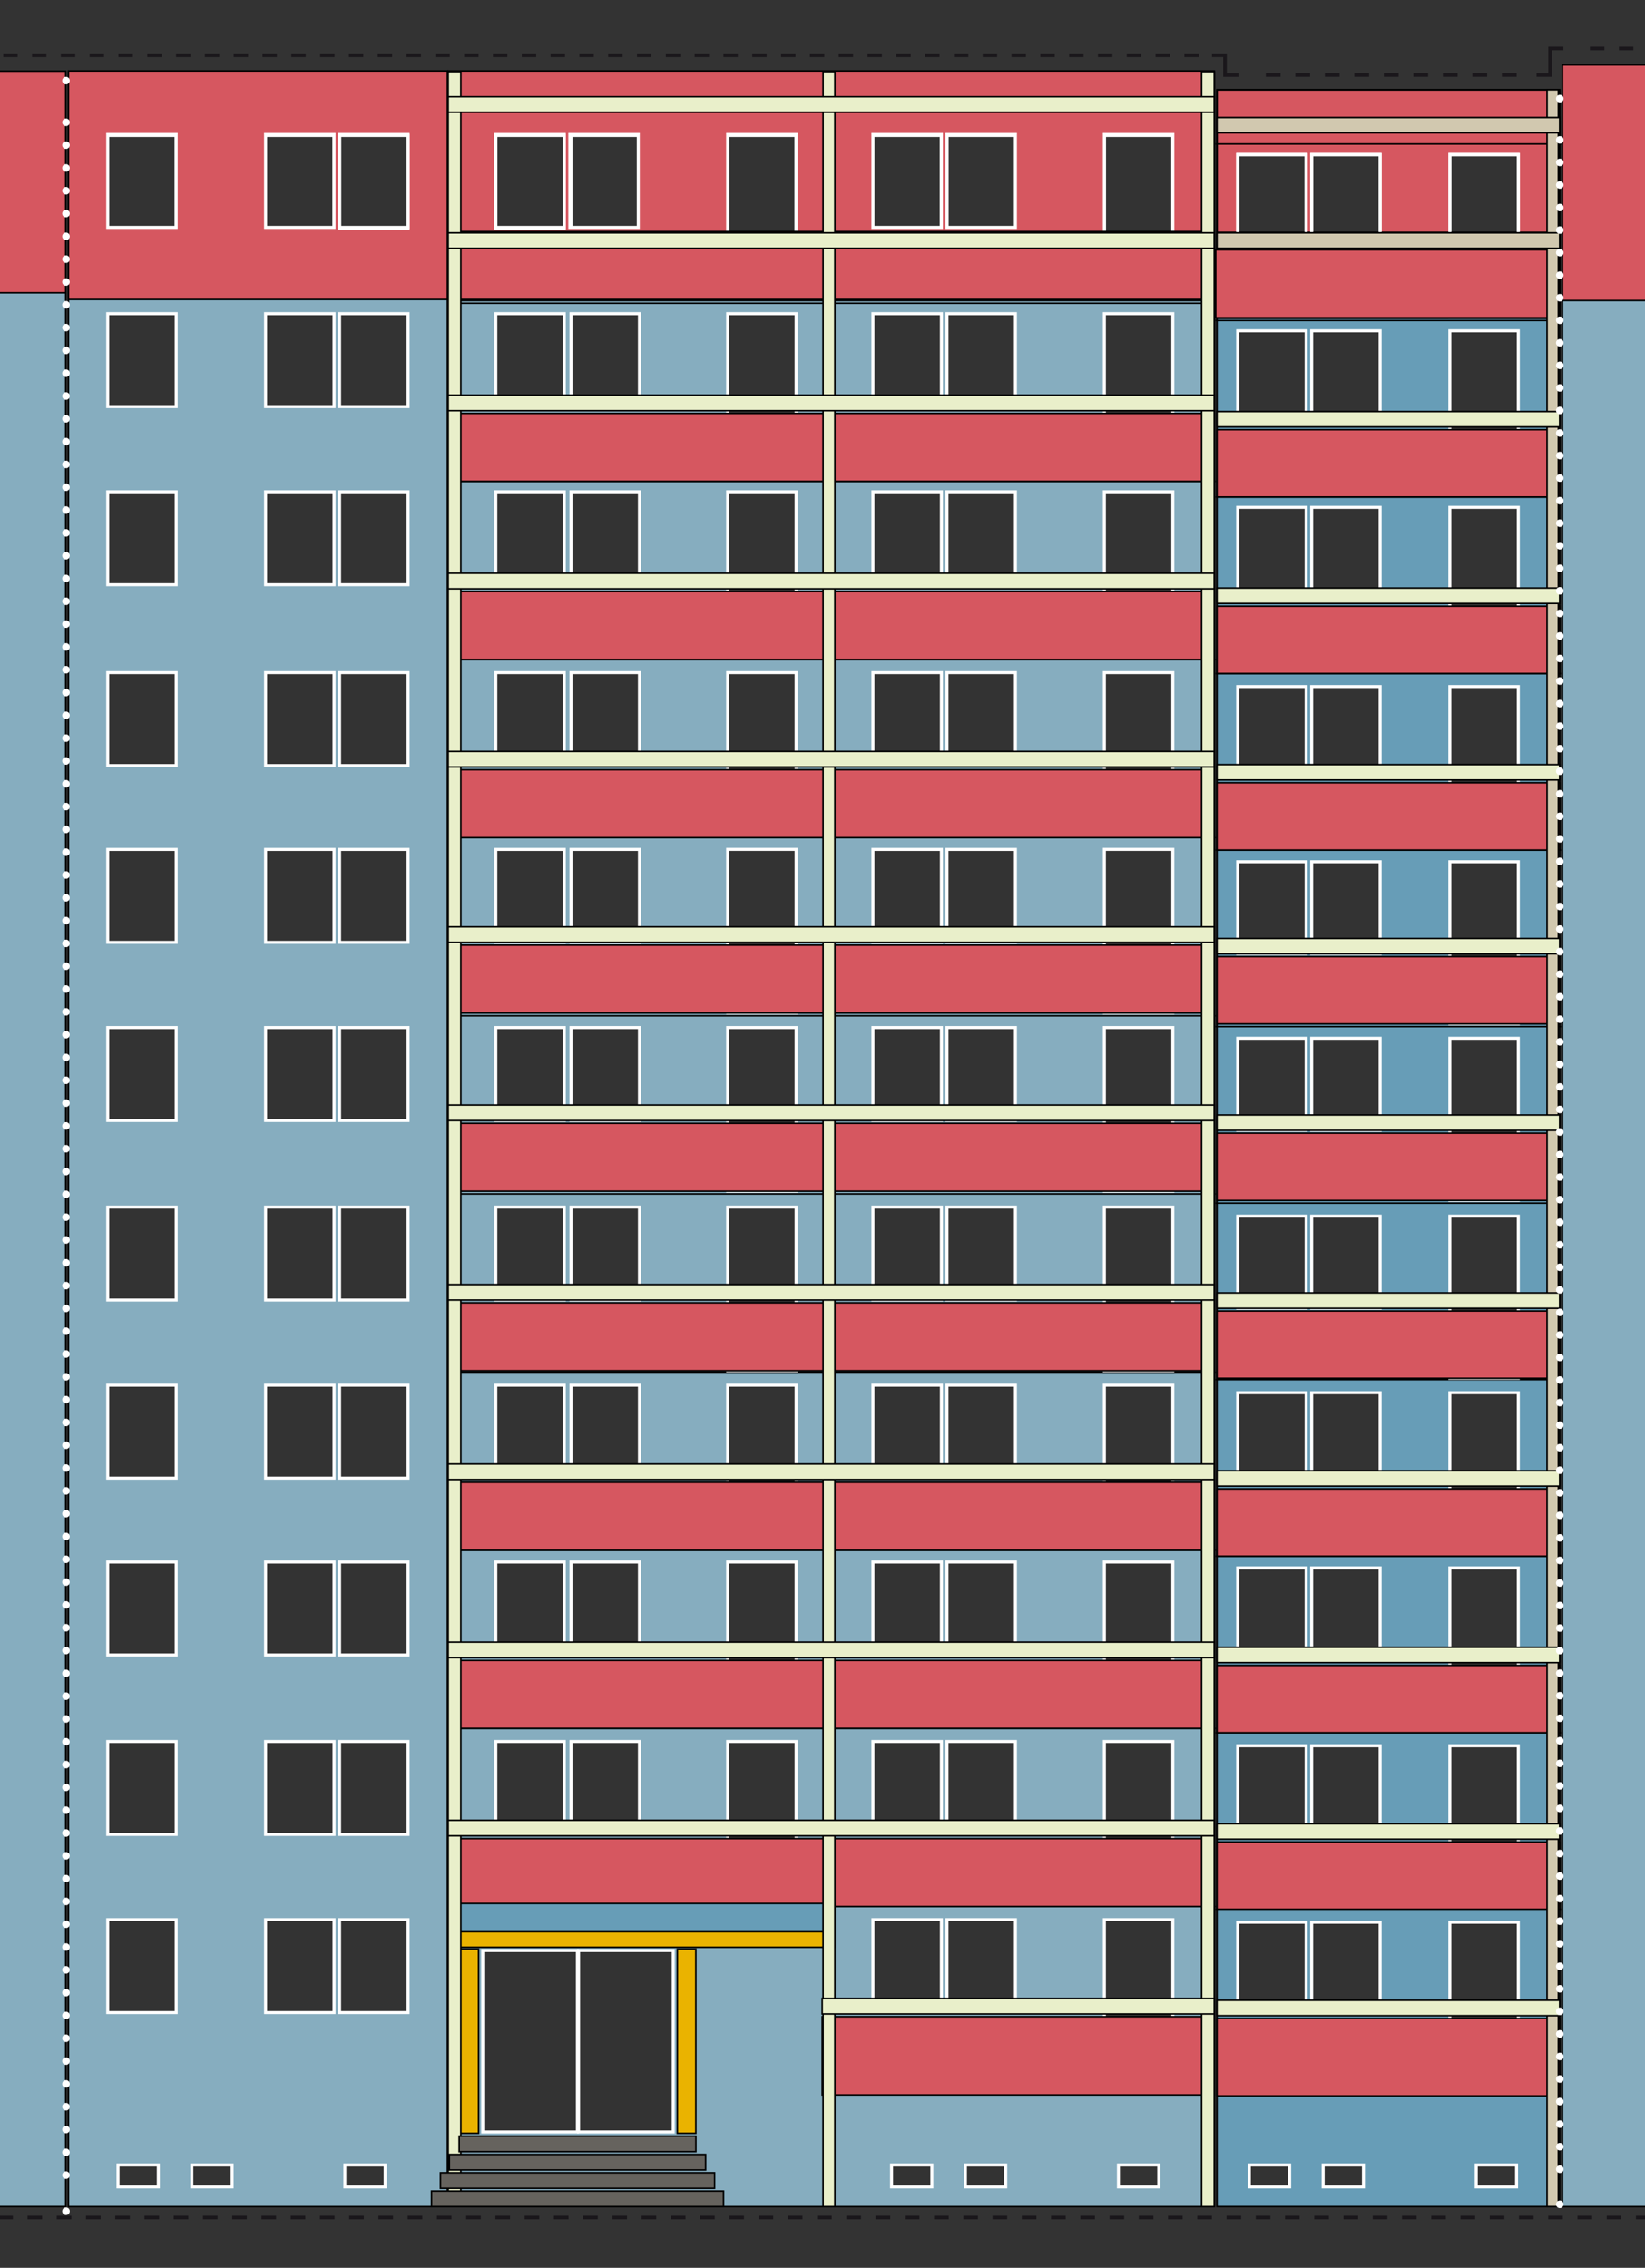 <svg xmlns="http://www.w3.org/2000/svg" xmlns:xlink="http://www.w3.org/1999/xlink" viewBox="0 0 378 521"><rect x="0" y="0" width="378" height="521" fill="#333333" stroke="none"/><defs><style>.cls-1,.cls-10,.cls-11,.cls-12,.cls-16,.cls-17,.cls-18,.cls-6,.cls-7,.cls-8,.cls-9{fill:none;}.cls-2{clip-path:url(#clip-path);}.cls-3{fill:#86adbf;}.cls-4{fill:#679db7;}.cls-5{fill:#d65760;}.cls-10,.cls-6,.cls-7,.cls-8,.cls-9{stroke:#1a171b;stroke-width:0.83px;}.cls-6{stroke-dasharray:3.31 3.31;}.cls-7{stroke-dasharray:3.39 3.39;}.cls-8{stroke-dasharray:3.33 3.33;}.cls-9{stroke-dasharray:3.36 3.36;}.cls-11{stroke:#000;stroke-width:0.35px;}.cls-12,.cls-16,.cls-17,.cls-18{stroke:#fff;}.cls-12{stroke-width:0.69px;}.cls-13{fill:#d1c8af;}.cls-14{fill:#eab300;}.cls-15{fill:#e9efca;}.cls-16,.cls-17,.cls-18{stroke-linecap:round;stroke-linejoin:round;stroke-width:1.74px;}.cls-16{stroke-dasharray:0 5.24;}.cls-18{stroke-dasharray:0 5.18;}.cls-19{fill:#66635e;}</style><clipPath id="clip-path"><rect class="cls-1" x="-168" y="-192.34" width="1162.35" height="703.01"/></clipPath></defs><title>LIEBLINGSPLATTE</title><g id="Layer_5" data-name="Layer 5"><g class="cls-2"><path class="cls-3" d="M15.73,64.09V506.93H102.8V64.09ZM36.37,502.41H27.12v-5h9.25Zm4.13-40.05H24.76V441H40.5Zm0-40.93H24.76V400.08H40.5Zm0-41.23H24.76V358.85H40.5Zm0-40.62H24.76V318.23H40.5Zm0-40.92H24.76V277.31H40.5Zm0-41.24H24.76V236.07H40.5Zm0-40.92H24.76V195.15H40.5Zm0-40.62H24.76V154.53H40.5Zm0-41.55H24.76V113H40.5Zm0-40.92H24.76V72.06H40.5Zm12.83,409H44.08v-5h9.25Zm23.44-40.05H61V441H76.77Zm0-40.93H61V400.08H76.77Zm0-41.23H61V358.85H76.77Zm0-40.62H61V318.23H76.77Zm0-40.92H61V277.31H76.77Zm0-41.24H61V236.07H76.77Zm0-40.92H61V195.15H76.77Zm0-40.62H61V154.53H76.77Zm0-41.55H61V113H76.77Zm0-40.92H61V72.06H76.77Zm11.74,409H79.25v-5h9.26Zm5.26-40.05H78V441H93.77Zm0-40.93H78V400.08H93.77Zm0-41.23H78V358.85H93.77Zm0-40.62H78V318.23H93.77Zm0-40.92H78V277.31H93.77Zm0-41.24H78V236.07H93.77Zm0-40.92H78V195.15H93.77Zm0-40.62H78V154.53H93.77Zm0-41.55H78V113H93.77Zm0-40.92H78V72.06H93.77Z"/></g><path class="cls-4" d="M279.65,66.44V506.93h78.74V66.44Zm16.68,436h-9.25v-5h9.25Zm3.8-39.65H284.4V441.61h15.73Zm0-40.56H284.4V401.06h15.73Zm0-40.86H284.4V360.19h15.73Zm0-40.24H284.4V320h15.73Zm0-40.56H284.4V279.39h15.73Zm0-40.86H284.4V238.53h15.73Zm0-40.56H284.4V198h15.73Zm0-40.25H284.4V157.73h15.73Zm0-41.17H284.4V116.56h15.73Zm0-40.55H284.4V76h15.73Zm13.16,405.26H304v-5h9.25Zm3.85-39.65H301.4V441.61h15.74Zm0-40.56H301.4V401.06h15.74Zm0-40.86H301.4V360.19h15.74Zm0-40.24H301.4V320h15.74Zm0-40.56H301.4V279.39h15.74Zm0-40.86H301.4V238.53h15.74Zm0-40.56H301.4V198h15.74Zm0-40.25H301.4V157.73h15.74Zm0-41.17H301.4V116.56h15.74Zm0-40.55H301.4V76h15.74Zm31.33,405.26h-9.25v-5h9.25Zm.41-23.56H333.15V441.61h15.73Zm0-40.55H333.15V401.06h15.73Zm0-40.87H333.15V360.19h15.73Zm0-40.24H333.15V320h15.73Zm0-40.56H333.15V279.39h15.73Zm0-40.86H333.15V238.53h15.73Zm0-40.56H333.15V198h15.73Zm0-40.24H333.15V157.73h15.73Zm0-41.17H333.15V116.56h15.73Zm0-40.56H333.15V76h15.73Z"/><path class="cls-3" d="M103,65.92v441H279v-441Zm28.22,6.14h15.73V93.41H131.21Zm0,40.92h15.73v21.35H131.21Zm0,41.55h15.73v21.35H131.21Zm0,40.62h15.73V216.5H131.21Zm0,40.92h15.73v21.35H131.21Zm0,41.24h15.73v21.35H131.21Zm0,40.92h15.73v21.35H131.21Zm0,40.62h15.73V380.2H131.21Zm0,41.23h15.73v21.35H131.21Zm-17.28-328h15.74V93.41H113.93Zm0,40.92h15.74v21.35H113.93Zm0,41.55h15.74v21.35H113.93Zm0,40.62h15.74V216.5H113.93Zm0,40.92h15.74v21.35H113.93Zm0,41.24h15.74v21.35H113.93Zm0,40.92h15.74v21.35H113.93Zm0,40.62h15.74V380.2H113.93Zm0,41.23h15.74v21.35H113.93Zm18.75,89.71H110.93V448.11h21.75Zm22,0H133V448.11H154.7ZM183,437.67H167.21V400.08H183Zm0-41.23H167.21V358.85H183Zm0-40.62H167.21V318.23H183Zm0-40.92H167.21V277.31H183Zm0-41.24H167.21V236.07H183Zm0-40.93H167.21V195.14H183Zm0-40.61H167.21V154.53H183Zm0-41.55H167.21V113H183Zm0-40.92H167.21V72.06H183Zm31.18,392.76h-9.25v-5h9.25Zm2.2-40.05H200.59V441h15.74Zm0-40.93H200.59V400.08h15.74Zm0-41.23H200.59V358.85h15.74Zm0-40.62H200.59V318.23h15.74Zm0-40.92H200.59V277.31h15.74Zm0-41.24H200.59V236.07h15.74Zm0-40.92H200.59V195.15h15.74Zm0-40.62H200.59V154.53h15.74Zm0-41.55H200.59V113h15.74Zm0-40.92H200.59V72.06h15.74Zm14.76,409h-9.25v-5h9.25Zm2.25-40.05H217.6V441h15.74Zm0-40.93H217.6V400.08h15.74Zm0-41.23H217.6V358.85h15.74Zm0-40.62H217.6V318.23h15.74Zm0-40.92H217.6V277.31h15.74Zm0-41.24H217.6V236.07h15.74Zm0-40.92H217.6V195.15h15.74Zm0-40.62H217.6V154.53h15.74Zm0-41.55H217.6V113h15.74Zm0-40.92H217.6V72.06h15.74Zm32.93,409H257v-5h9.26Zm3.24-23.81H253.77V441h15.74Zm0-40.93H253.77V400.08h15.74Zm0-41.23H253.77V358.85h15.74Zm0-40.62H253.77V318.23h15.74Zm0-40.92H253.77V277.31h15.74Zm0-41.24H253.77V236.07h15.74Zm0-40.93H253.77V195.14h15.74Zm0-40.61H253.77V154.53h15.74Zm0-41.55H253.77V113h15.74Zm0-40.92H253.77V72.06h15.74Z"/><path class="cls-5" d="M279.65,20.63v52.5h78.74V20.63Zm20.48,36.09H284.4V35.57h15.73Zm17,0H301.4V35.57h15.74Zm31.74,16.09H333.15V35.57h15.73Z"/><line class="cls-6" x1="-158.14" y1="12.7" x2="275.47" y2="12.7"/><line class="cls-7" x1="290.87" y1="17.23" x2="349.97" y2="17.23"/><line class="cls-8" x1="365.34" y1="11.13" x2="533.1" y2="11.13"/><g class="cls-2"><line class="cls-9" x1="869.84" y1="509.44" x2="-161.08" y2="509.44"/><path class="cls-10" d="M-164.16,509.44h-3.07v-3m1048.2.84-1.89,2.19H876m25.81-29.35v3l-1.89,2.19m-.75-453.63,2.64,2.64v3M883.29,10.58l-2.64,2.64,2.64,2.64M901.81-11v3.1l-2.64,2.64m.55-141.39,2.09,2.15v3.11M857-187.64h3l2.09,2.16m-305.3,0,2.16-2.15h3m-46.18,46.1v-3.06l2.16-2.15m-.2,138.49-2-1.76v-3.06m20.37,24.21h3.05l-2-1.76M353.08,17.24h3.11V11.13h3.05M278.5,12.7h3v4.54h3.11m-451.88-1.51v-3h3"/></g><rect class="cls-11" x="102.99" y="16.45" width="176.02" height="490.49"/><rect class="cls-11" x="279.65" y="20.63" width="78.74" height="486.3"/><rect class="cls-11" x="15.73" y="16.45" width="87.07" height="490.49"/><line class="cls-11" x1="102.68" y1="437.99" x2="279.34" y2="437.99"/><line class="cls-11" x1="279.33" y1="438.61" x2="358.71" y2="438.61"/><line class="cls-11" x1="102.68" y1="397.07" x2="279.34" y2="397.07"/><line class="cls-11" x1="279.33" y1="398.06" x2="358.71" y2="398.06"/><line class="cls-11" x1="102.68" y1="356.14" x2="279.34" y2="356.14"/><line class="cls-11" x1="279.33" y1="357.51" x2="358.71" y2="357.51"/><line class="cls-11" x1="102.68" y1="315.22" x2="279.34" y2="315.22"/><line class="cls-11" x1="279.33" y1="316.95" x2="358.71" y2="316.95"/><line class="cls-11" x1="102.68" y1="274.29" x2="279.34" y2="274.29"/><line class="cls-11" x1="279.33" y1="276.4" x2="358.71" y2="276.4"/><line class="cls-11" x1="102.68" y1="233.37" x2="279.34" y2="233.37"/><line class="cls-11" x1="279.33" y1="235.85" x2="358.71" y2="235.85"/><line class="cls-11" x1="102.68" y1="192.44" x2="279.34" y2="192.44"/><line class="cls-11" x1="279.33" y1="195.29" x2="358.71" y2="195.29"/><line class="cls-11" x1="102.68" y1="151.52" x2="279.34" y2="151.52"/><line class="cls-11" x1="279.33" y1="154.74" x2="358.71" y2="154.74"/><line class="cls-11" x1="102.68" y1="110.59" x2="279.34" y2="110.59"/><line class="cls-11" x1="279.33" y1="114.19" x2="358.71" y2="114.19"/><line class="cls-11" x1="102.68" y1="69.67" x2="279.34" y2="69.67"/><line class="cls-11" x1="279.33" y1="73.63" x2="358.71" y2="73.63"/><line class="cls-11" x1="279.33" y1="33.08" x2="358.71" y2="33.08"/><rect class="cls-12" x="253.77" y="400.08" width="15.73" height="37.59"/><rect class="cls-12" x="333.15" y="401.06" width="15.73" height="37.24"/><rect class="cls-12" x="253.77" y="441.01" width="15.73" height="37.59"/><rect class="cls-12" x="333.15" y="441.61" width="15.73" height="37.24"/><rect class="cls-12" x="253.77" y="358.85" width="15.73" height="37.59"/><rect class="cls-12" x="333.15" y="360.19" width="15.73" height="37.24"/><rect class="cls-12" x="253.77" y="318.23" width="15.73" height="37.59"/><rect class="cls-12" x="333.15" y="319.95" width="15.73" height="37.24"/><rect class="cls-12" x="253.77" y="277.31" width="15.73" height="37.59"/><rect class="cls-12" x="333.15" y="279.39" width="15.73" height="37.24"/><rect class="cls-12" x="253.77" y="236.07" width="15.73" height="37.59"/><rect class="cls-12" x="333.15" y="238.53" width="15.73" height="37.24"/><rect class="cls-12" x="253.77" y="195.14" width="15.73" height="37.59"/><rect class="cls-12" x="333.15" y="197.98" width="15.73" height="37.24"/><rect class="cls-12" x="253.77" y="154.53" width="15.73" height="37.59"/><rect class="cls-12" x="333.15" y="157.73" width="15.73" height="37.24"/><rect class="cls-12" x="253.77" y="112.98" width="15.73" height="37.59"/><rect class="cls-12" x="333.15" y="116.56" width="15.73" height="37.24"/><rect class="cls-12" x="253.77" y="72.06" width="15.73" height="37.59"/><rect class="cls-12" x="333.15" y="76" width="15.73" height="37.24"/><rect class="cls-12" x="253.77" y="31.13" width="15.73" height="37.59"/><rect class="cls-12" x="333.15" y="35.45" width="15.73" height="37.24"/><rect class="cls-12" x="167.21" y="400.08" width="15.73" height="37.59"/><rect class="cls-12" x="167.21" y="358.85" width="15.73" height="37.59"/><rect class="cls-12" x="167.21" y="318.23" width="15.73" height="37.59"/><rect class="cls-12" x="167.21" y="277.31" width="15.73" height="37.59"/><rect class="cls-12" x="167.21" y="236.07" width="15.73" height="37.59"/><rect class="cls-12" x="167.21" y="195.14" width="15.73" height="37.59"/><rect class="cls-12" x="167.21" y="154.53" width="15.73" height="37.59"/><rect class="cls-12" x="167.21" y="112.98" width="15.73" height="37.59"/><rect class="cls-12" x="167.21" y="72.06" width="15.73" height="37.59"/><rect class="cls-12" x="167.21" y="31.13" width="15.73" height="37.59"/><rect class="cls-12" x="24.76" y="31.13" width="15.73" height="21.35"/><rect class="cls-12" x="24.76" y="72.06" width="15.73" height="21.35"/><rect class="cls-12" x="24.76" y="112.98" width="15.73" height="21.35"/><rect class="cls-12" x="24.76" y="154.53" width="15.73" height="21.35"/><rect class="cls-12" x="24.76" y="195.15" width="15.73" height="21.35"/><rect class="cls-12" x="24.76" y="236.07" width="15.73" height="21.35"/><rect class="cls-12" x="24.76" y="277.31" width="15.73" height="21.35"/><rect class="cls-12" x="24.76" y="318.23" width="15.73" height="21.35"/><rect class="cls-12" x="24.76" y="358.85" width="15.73" height="21.35"/><rect class="cls-12" x="24.76" y="400.08" width="15.73" height="21.35"/><rect class="cls-12" x="24.76" y="441.01" width="15.73" height="21.35"/><rect class="cls-12" x="257.01" y="497.37" width="9.26" height="5.04"/><rect class="cls-12" x="79.25" y="497.37" width="9.26" height="5.04"/><rect class="cls-12" x="339.22" y="497.37" width="9.26" height="5.04"/><rect class="cls-12" x="221.84" y="497.37" width="9.26" height="5.04"/><rect class="cls-12" x="44.08" y="497.37" width="9.26" height="5.04"/><rect class="cls-12" x="304.04" y="497.37" width="9.26" height="5.04"/><rect class="cls-12" x="204.87" y="497.37" width="9.26" height="5.04"/><rect class="cls-12" x="27.12" y="497.37" width="9.26" height="5.04"/><rect class="cls-12" x="287.08" y="497.37" width="9.26" height="5.04"/><rect class="cls-12" x="217.6" y="400.08" width="15.73" height="21.35"/><rect class="cls-12" x="301.4" y="401.06" width="15.73" height="21.15"/><rect class="cls-12" x="217.6" y="441.01" width="15.73" height="21.35"/><rect class="cls-12" x="301.4" y="441.61" width="15.73" height="21.15"/><rect class="cls-12" x="217.6" y="358.85" width="15.73" height="21.35"/><rect class="cls-12" x="301.4" y="360.19" width="15.73" height="21.15"/><rect class="cls-12" x="217.6" y="318.23" width="15.73" height="21.35"/><rect class="cls-12" x="301.4" y="319.95" width="15.73" height="21.15"/><rect class="cls-12" x="217.6" y="277.31" width="15.73" height="21.35"/><rect class="cls-12" x="301.4" y="279.39" width="15.73" height="21.15"/><rect class="cls-12" x="217.6" y="236.07" width="15.73" height="21.35"/><rect class="cls-12" x="301.4" y="238.53" width="15.73" height="21.15"/><rect class="cls-12" x="217.6" y="195.15" width="15.73" height="21.35"/><rect class="cls-12" x="301.4" y="197.98" width="15.73" height="21.15"/><rect class="cls-12" x="217.6" y="154.53" width="15.73" height="21.35"/><rect class="cls-12" x="301.4" y="157.73" width="15.73" height="21.15"/><rect class="cls-12" x="217.6" y="112.98" width="15.73" height="21.35"/><rect class="cls-12" x="301.4" y="116.56" width="15.73" height="21.15"/><rect class="cls-12" x="217.6" y="72.06" width="15.73" height="21.35"/><rect class="cls-12" x="301.4" y="76" width="15.73" height="21.15"/><rect class="cls-12" x="217.6" y="31.13" width="15.73" height="21.35"/><rect class="cls-12" x="301.4" y="35.45" width="15.73" height="21.15"/><rect class="cls-12" x="131.21" y="400.08" width="15.73" height="21.35"/><rect class="cls-12" x="110.93" y="448.11" width="21.75" height="41.67"/><rect class="cls-12" x="132.95" y="448.11" width="21.75" height="41.67"/><rect class="cls-12" x="131.21" y="358.85" width="15.73" height="21.35"/><rect class="cls-12" x="131.21" y="318.23" width="15.73" height="21.35"/><rect class="cls-12" x="131.21" y="277.31" width="15.73" height="21.35"/><rect class="cls-12" x="131.21" y="236.07" width="15.73" height="21.35"/><rect class="cls-12" x="131.21" y="195.15" width="15.73" height="21.35"/><rect class="cls-12" x="131.21" y="154.53" width="15.73" height="21.35"/><rect class="cls-12" x="131.21" y="112.98" width="15.73" height="21.35"/><rect class="cls-12" x="131.21" y="72.06" width="15.73" height="21.35"/><rect class="cls-12" x="131.21" y="31.13" width="15.73" height="21.35"/><rect class="cls-12" x="61.03" y="31.13" width="15.73" height="21.35"/><rect class="cls-12" x="61.03" y="72.06" width="15.73" height="21.35"/><rect class="cls-12" x="61.03" y="112.98" width="15.73" height="21.35"/><rect class="cls-12" x="61.03" y="154.53" width="15.73" height="21.35"/><rect class="cls-12" x="61.03" y="195.15" width="15.73" height="21.35"/><rect class="cls-12" x="61.03" y="236.07" width="15.73" height="21.35"/><rect class="cls-12" x="61.03" y="277.31" width="15.73" height="21.35"/><rect class="cls-12" x="61.03" y="318.23" width="15.73" height="21.35"/><rect class="cls-12" x="61.03" y="358.85" width="15.73" height="21.35"/><rect class="cls-12" x="61.03" y="400.08" width="15.73" height="21.35"/><rect class="cls-12" x="61.03" y="441.01" width="15.73" height="21.35"/><rect class="cls-12" x="200.59" y="400.08" width="15.73" height="21.35"/><rect class="cls-12" x="284.4" y="401.06" width="15.73" height="21.15"/><rect class="cls-12" x="200.59" y="441.01" width="15.73" height="21.35"/><rect class="cls-12" x="284.4" y="441.61" width="15.73" height="21.15"/><rect class="cls-12" x="200.59" y="358.85" width="15.73" height="21.35"/><rect class="cls-12" x="284.4" y="360.19" width="15.73" height="21.15"/><rect class="cls-12" x="200.59" y="318.23" width="15.73" height="21.35"/><rect class="cls-12" x="284.4" y="319.95" width="15.73" height="21.15"/><rect class="cls-12" x="200.59" y="277.31" width="15.73" height="21.35"/><rect class="cls-12" x="284.4" y="279.39" width="15.73" height="21.15"/><rect class="cls-12" x="200.59" y="236.07" width="15.73" height="21.35"/><rect class="cls-12" x="284.4" y="238.53" width="15.73" height="21.15"/><rect class="cls-12" x="200.59" y="195.15" width="15.73" height="21.35"/><rect class="cls-12" x="284.4" y="197.98" width="15.73" height="21.15"/><rect class="cls-12" x="200.59" y="154.53" width="15.73" height="21.35"/><rect class="cls-12" x="284.4" y="157.73" width="15.73" height="21.15"/><rect class="cls-12" x="200.59" y="112.98" width="15.73" height="21.35"/><rect class="cls-12" x="284.4" y="116.56" width="15.73" height="21.15"/><rect class="cls-12" x="200.59" y="72.06" width="15.73" height="21.35"/><rect class="cls-12" x="284.4" y="76" width="15.73" height="21.15"/><rect class="cls-12" x="200.59" y="31.13" width="15.73" height="21.35"/><rect class="cls-12" x="284.4" y="35.45" width="15.73" height="21.15"/><rect class="cls-12" x="113.93" y="400.08" width="15.73" height="21.35"/><rect class="cls-12" x="113.93" y="358.85" width="15.73" height="21.35"/><rect class="cls-12" x="113.93" y="318.23" width="15.73" height="21.35"/><rect class="cls-12" x="113.93" y="277.31" width="15.73" height="21.35"/><rect class="cls-12" x="113.93" y="236.07" width="15.73" height="21.35"/><rect class="cls-12" x="113.93" y="195.15" width="15.73" height="21.35"/><rect class="cls-12" x="113.93" y="154.53" width="15.73" height="21.35"/><rect class="cls-12" x="113.93" y="112.98" width="15.73" height="21.35"/><rect class="cls-12" x="113.93" y="72.06" width="15.73" height="21.35"/><path class="cls-5" d="M103,16.3V68.8H279V16.3Zm26.68,36.18H113.93V31.13h15.74Zm17-.24H130.94V30.89h15.74ZM183,68.48H167.21V30.89H183Zm33.38-16.24H200.59V30.89h15.74Zm17,0H217.6V30.89h15.74Zm36.17,16.24H253.77V30.89h15.74Z"/><rect class="cls-12" x="113.93" y="31.13" width="15.73" height="21.35"/><rect class="cls-12" x="113.93" y="30.89" width="15.73" height="21.35"/><path class="cls-5" d="M15.73,16.3V68.8H102.8V16.3ZM40.5,31.13V52.48H24.76V30.89H40.5Zm36.27,0V52.48H61V30.89H76.77Zm17,0V52.48H78V30.89H93.77Z"/><rect class="cls-12" x="78.04" y="31.13" width="15.73" height="21.35"/><rect class="cls-12" x="78.04" y="72.06" width="15.73" height="21.35"/><rect class="cls-12" x="78.04" y="112.98" width="15.73" height="21.35"/><rect class="cls-12" x="78.04" y="154.53" width="15.73" height="21.35"/><rect class="cls-12" x="78.04" y="195.15" width="15.73" height="21.35"/><rect class="cls-12" x="78.04" y="236.07" width="15.73" height="21.35"/><rect class="cls-12" x="78.04" y="277.31" width="15.73" height="21.35"/><rect class="cls-12" x="78.04" y="318.23" width="15.73" height="21.35"/><rect class="cls-12" x="78.04" y="358.85" width="15.73" height="21.35"/><rect class="cls-12" x="78.04" y="400.08" width="15.73" height="21.35"/><rect class="cls-12" x="78.04" y="441.01" width="15.73" height="21.35"/><rect class="cls-5" x="102.99" y="422.39" width="176.02" height="15.6"/><rect class="cls-11" x="102.99" y="422.39" width="176.02" height="15.6"/><rect class="cls-5" x="279.65" y="423.16" width="78.74" height="15.46"/><rect class="cls-11" x="279.65" y="423.16" width="78.74" height="15.46"/><rect class="cls-5" x="188.93" y="463.31" width="90.09" height="17.96"/><rect class="cls-11" x="188.93" y="463.31" width="90.09" height="17.96"/><rect class="cls-5" x="279.65" y="463.71" width="78.74" height="17.79"/><rect class="cls-11" x="279.65" y="463.71" width="78.74" height="17.79"/><rect class="cls-5" x="102.99" y="381.46" width="176.02" height="15.6"/><rect class="cls-11" x="102.99" y="381.46" width="176.02" height="15.6"/><rect class="cls-5" x="279.65" y="382.6" width="78.74" height="15.46"/><rect class="cls-11" x="279.65" y="382.6" width="78.74" height="15.46"/><rect class="cls-5" x="102.99" y="340.54" width="176.02" height="15.6"/><rect class="cls-11" x="102.99" y="340.54" width="176.02" height="15.6"/><rect class="cls-5" x="279.65" y="342.05" width="78.74" height="15.46"/><rect class="cls-11" x="279.65" y="342.05" width="78.74" height="15.46"/><rect class="cls-5" x="102.99" y="299.3" width="176.02" height="15.6"/><rect class="cls-11" x="102.99" y="299.3" width="176.02" height="15.6"/><rect class="cls-5" x="279.65" y="301.18" width="78.74" height="15.46"/><rect class="cls-11" x="279.65" y="301.18" width="78.74" height="15.46"/><rect class="cls-5" x="102.99" y="258.06" width="176.02" height="15.6"/><rect class="cls-11" x="102.99" y="258.06" width="176.02" height="15.6"/><rect class="cls-5" x="279.65" y="260.32" width="78.74" height="15.46"/><rect class="cls-11" x="279.65" y="260.32" width="78.74" height="15.46"/><rect class="cls-5" x="102.99" y="217.14" width="176.02" height="15.6"/><rect class="cls-11" x="102.99" y="217.14" width="176.02" height="15.6"/><rect class="cls-5" x="279.65" y="219.77" width="78.74" height="15.46"/><rect class="cls-11" x="279.65" y="219.77" width="78.74" height="15.46"/><rect class="cls-5" x="102.99" y="176.84" width="176.02" height="15.6"/><rect class="cls-11" x="102.99" y="176.84" width="176.02" height="15.6"/><rect class="cls-5" x="279.65" y="179.83" width="78.74" height="15.46"/><rect class="cls-11" x="279.65" y="179.83" width="78.74" height="15.46"/><rect class="cls-5" x="102.99" y="135.91" width="176.02" height="15.6"/><rect class="cls-11" x="102.99" y="135.91" width="176.02" height="15.6"/><rect class="cls-5" x="279.65" y="139.27" width="78.74" height="15.46"/><rect class="cls-11" x="279.65" y="139.27" width="78.74" height="15.46"/><rect class="cls-5" x="102.99" y="94.98" width="176.02" height="15.6"/><rect class="cls-11" x="102.99" y="94.98" width="176.02" height="15.6"/><rect class="cls-5" x="279.65" y="98.72" width="78.74" height="15.46"/><rect class="cls-11" x="279.65" y="98.72" width="78.74" height="15.46"/><rect class="cls-13" x="102.99" y="53.44" width="176.02" height="15.6"/><rect class="cls-11" x="102.99" y="53.44" width="176.02" height="15.6"/><rect class="cls-13" x="279.65" y="57.55" width="78.74" height="15.46"/><rect class="cls-11" x="279.65" y="57.55" width="78.74" height="15.46"/><rect class="cls-4" x="102.99" y="437.29" width="88.84" height="6.31"/><rect class="cls-11" x="102.99" y="437.29" width="88.84" height="6.31"/><rect class="cls-14" x="102.99" y="443.79" width="88.84" height="3.57"/><rect class="cls-11" x="102.99" y="443.79" width="88.84" height="3.57"/><rect class="cls-15" x="279.65" y="53.38" width="78.74" height="3.53"/><rect class="cls-11" x="279.65" y="53.38" width="78.74" height="3.53"/><rect class="cls-11" x="102.99" y="16.3" width="176.02" height="52.5"/><rect class="cls-11" x="279.65" y="20.63" width="78.74" height="52.5"/><rect class="cls-11" x="15.73" y="16.3" width="87.07" height="52.5"/><rect class="cls-12" x="253.77" y="30.89" width="15.73" height="37.59"/><rect class="cls-12" x="333.15" y="35.57" width="15.73" height="37.24"/><rect class="cls-12" x="167.21" y="30.89" width="15.73" height="37.59"/><rect class="cls-12" x="24.76" y="30.89" width="15.73" height="21.35"/><rect class="cls-12" x="217.6" y="30.89" width="15.73" height="21.35"/><rect class="cls-12" x="301.4" y="35.57" width="15.73" height="21.15"/><rect class="cls-12" x="130.94" y="30.89" width="15.73" height="21.35"/><rect class="cls-12" x="61.03" y="30.89" width="15.73" height="21.35"/><rect class="cls-12" x="200.59" y="30.89" width="15.73" height="21.35"/><rect class="cls-12" x="284.4" y="35.57" width="15.73" height="21.15"/><rect class="cls-12" x="78.04" y="30.89" width="15.73" height="21.35"/><rect class="cls-5" x="102.99" y="53.19" width="176.02" height="15.6"/><rect class="cls-11" x="102.99" y="53.19" width="176.02" height="15.6"/><rect class="cls-5" x="279.36" y="57.39" width="78.74" height="15.6"/><rect class="cls-11" x="279.36" y="57.39" width="78.74" height="15.6"/><rect class="cls-14" x="155.65" y="447.79" width="4.25" height="42.31"/><rect class="cls-11" x="155.65" y="447.79" width="4.25" height="42.31"/><rect class="cls-14" x="105.72" y="447.79" width="4.25" height="42.31"/><rect class="cls-11" x="105.72" y="447.79" width="4.25" height="42.31"/><rect class="cls-3" x="359.03" y="27.87" width="179.86" height="479.07"/><rect class="cls-11" x="359.03" y="27.87" width="179.86" height="479.07"/><rect class="cls-3" x="-164.76" y="20.63" width="179.86" height="486.3"/><rect class="cls-11" x="-164.76" y="20.63" width="179.86" height="486.3"/><rect class="cls-5" x="359.03" y="14.91" width="179.86" height="54.13"/><rect class="cls-11" x="359.03" y="14.91" width="179.86" height="54.13"/><rect class="cls-5" x="-164.76" y="16.35" width="179.86" height="50.92"/><rect class="cls-11" x="-164.76" y="16.35" width="179.86" height="50.92"/><line class="cls-16" x1="15.16" y1="28.1" x2="15.16" y2="503.18"/><g class="cls-2"><path class="cls-17" d="M15.16,508h0m0-489.48h0"/></g><rect class="cls-15" x="189.13" y="16.45" width="2.71" height="490.49"/><rect class="cls-11" x="189.13" y="16.45" width="2.71" height="490.49"/><rect class="cls-15" x="102.99" y="16.45" width="2.91" height="490.49"/><rect class="cls-11" x="102.99" y="16.45" width="2.91" height="490.49"/><rect class="cls-15" x="276.11" y="16.45" width="2.91" height="490.49"/><rect class="cls-11" x="276.11" y="16.45" width="2.91" height="490.49"/><rect class="cls-15" x="102.99" y="418.18" width="176.02" height="3.57"/><rect class="cls-11" x="102.99" y="418.18" width="176.02" height="3.57"/><rect class="cls-15" x="188.93" y="459.11" width="90.09" height="3.57"/><rect class="cls-11" x="188.93" y="459.11" width="90.09" height="3.57"/><rect class="cls-15" x="102.99" y="377.25" width="176.02" height="3.57"/><rect class="cls-11" x="102.99" y="377.25" width="176.02" height="3.57"/><rect class="cls-15" x="102.99" y="336.33" width="176.02" height="3.57"/><rect class="cls-11" x="102.99" y="336.33" width="176.02" height="3.57"/><rect class="cls-15" x="102.99" y="295.09" width="176.02" height="3.57"/><rect class="cls-11" x="102.99" y="295.09" width="176.02" height="3.57"/><rect class="cls-15" x="102.99" y="253.86" width="176.02" height="3.57"/><rect class="cls-11" x="102.99" y="253.86" width="176.02" height="3.57"/><rect class="cls-15" x="102.99" y="212.93" width="176.02" height="3.57"/><rect class="cls-11" x="102.99" y="212.93" width="176.02" height="3.57"/><rect class="cls-15" x="102.99" y="172.63" width="176.02" height="3.57"/><rect class="cls-11" x="102.99" y="172.63" width="176.02" height="3.57"/><rect class="cls-15" x="102.99" y="131.7" width="176.02" height="3.57"/><rect class="cls-11" x="102.99" y="131.7" width="176.02" height="3.57"/><rect class="cls-15" x="102.99" y="90.78" width="176.02" height="3.57"/><rect class="cls-11" x="102.99" y="90.78" width="176.02" height="3.57"/><rect class="cls-15" x="102.99" y="53.5" width="176.02" height="3.53"/><rect class="cls-11" x="102.99" y="53.5" width="176.02" height="3.53"/><rect class="cls-15" x="102.99" y="22.23" width="176.02" height="3.57"/><rect class="cls-11" x="102.99" y="22.23" width="176.02" height="3.57"/><rect class="cls-13" x="355.49" y="20.63" width="2.59" height="486.3"/><rect class="cls-11" x="355.49" y="20.63" width="2.59" height="486.3"/><rect class="cls-15" x="279.65" y="418.99" width="78.74" height="3.53"/><rect class="cls-11" x="279.65" y="418.99" width="78.74" height="3.53"/><rect class="cls-15" x="279.65" y="459.54" width="78.74" height="3.53"/><rect class="cls-11" x="279.65" y="459.54" width="78.74" height="3.53"/><rect class="cls-15" x="279.65" y="378.43" width="78.74" height="3.53"/><rect class="cls-11" x="279.65" y="378.43" width="78.74" height="3.53"/><rect class="cls-15" x="279.65" y="337.88" width="78.74" height="3.53"/><rect class="cls-11" x="279.65" y="337.88" width="78.74" height="3.53"/><rect class="cls-15" x="279.65" y="297.02" width="78.74" height="3.53"/><rect class="cls-11" x="279.65" y="297.02" width="78.74" height="3.53"/><rect class="cls-15" x="279.65" y="256.15" width="78.74" height="3.53"/><rect class="cls-11" x="279.65" y="256.15" width="78.74" height="3.53"/><rect class="cls-15" x="279.65" y="215.6" width="78.74" height="3.53"/><rect class="cls-11" x="279.65" y="215.6" width="78.74" height="3.53"/><rect class="cls-15" x="279.65" y="175.66" width="78.74" height="3.53"/><rect class="cls-11" x="279.65" y="175.66" width="78.74" height="3.53"/><rect class="cls-15" x="279.65" y="135.1" width="78.74" height="3.53"/><rect class="cls-11" x="279.65" y="135.1" width="78.74" height="3.53"/><rect class="cls-15" x="279.65" y="94.55" width="78.74" height="3.53"/><rect class="cls-11" x="279.65" y="94.55" width="78.74" height="3.53"/><rect class="cls-13" x="279.65" y="53.5" width="78.74" height="3.53"/><rect class="cls-11" x="279.65" y="53.5" width="78.74" height="3.53"/><rect class="cls-13" x="279.65" y="27" width="78.74" height="3.53"/><rect class="cls-11" x="279.65" y="27" width="78.74" height="3.53"/><line class="cls-18" x1="358.42" y1="32.14" x2="358.42" y2="501.67"/><g class="cls-2"><path class="cls-17" d="M358.42,506.41h0m0-483.75h0"/></g><rect class="cls-19" x="105.51" y="490.74" width="54.4" height="3.57"/><rect class="cls-11" x="105.51" y="490.74" width="54.4" height="3.57"/><rect class="cls-19" x="103.26" y="494.95" width="58.89" height="3.57"/><rect class="cls-11" x="103.26" y="494.95" width="58.89" height="3.57"/><rect class="cls-19" x="101.21" y="499.16" width="63" height="3.57"/><rect class="cls-11" x="101.21" y="499.16" width="63" height="3.57"/><rect class="cls-19" x="99.16" y="503.36" width="67.1" height="3.57"/><rect class="cls-11" x="99.16" y="503.36" width="67.1" height="3.57"/></g></svg>